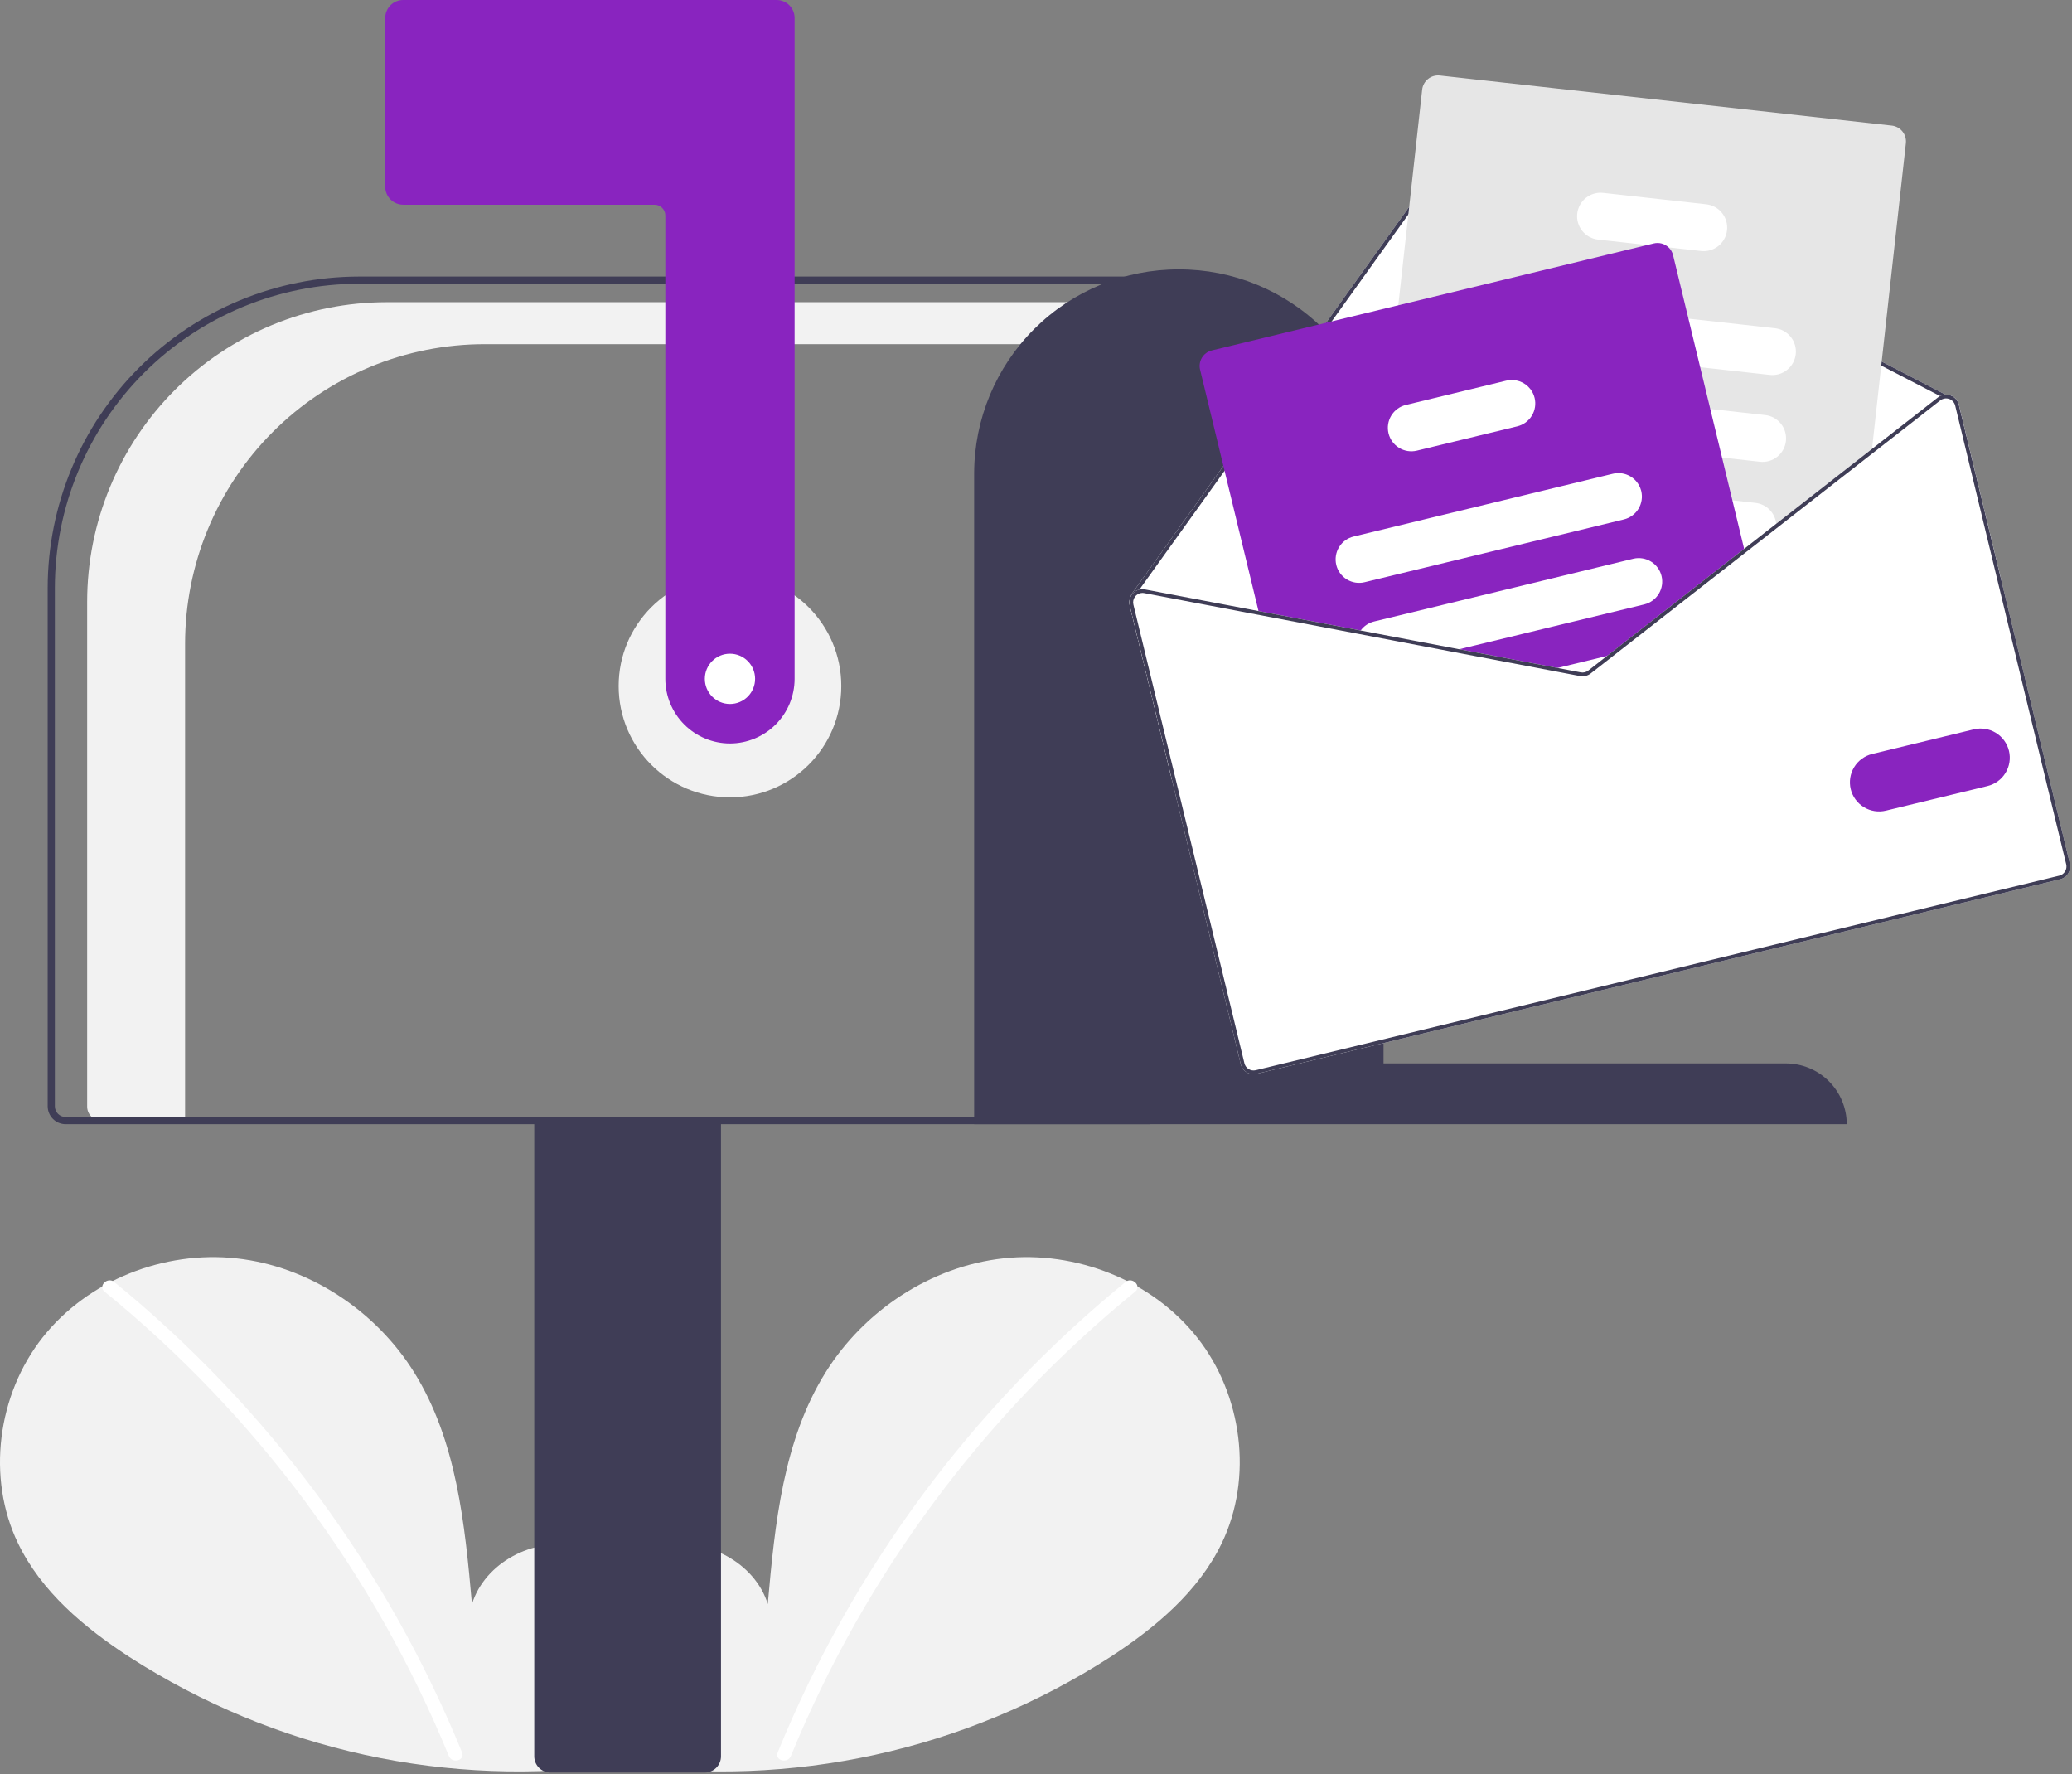 <svg width="577" height="494" viewBox="0 0 577 494" fill="none" xmlns="http://www.w3.org/2000/svg">
<rect x="0" y="0" width="577" height="494" fill="#808080" stroke="none"/>
<g clip-path="url(#clip0_2_441)">
<path d="M169.422 488.35C178.677 480.53 184.298 468.177 182.822 456.15C181.346 444.123 172.217 433.068 160.373 430.514C148.529 427.96 135.028 435.03 131.43 446.599C129.45 424.293 127.169 401.052 115.31 382.057C104.572 364.857 85.973 352.55 65.816 350.348C45.659 348.146 24.436 356.462 11.865 372.372C-0.706 388.282 -3.784 411.411 5.02 429.672C11.506 443.128 23.456 453.142 35.976 461.288C76.433 487.392 124.956 498.007 172.617 491.181" fill="#F2F2F2"/>
<path d="M31.8 356.924C74.536 391.792 107.84 436.826 128.662 487.9C129.586 490.164 125.909 491.15 124.996 488.911C104.335 438.479 71.371 394.026 29.112 359.611C27.213 358.067 29.917 355.391 31.8 356.924Z" fill="white"/>
<path d="M175.815 488.35C166.56 480.53 160.939 468.177 162.415 456.15C163.891 444.123 173.02 433.068 184.864 430.514C196.708 427.96 210.209 435.03 213.807 446.599C215.787 424.293 218.068 401.052 229.927 382.057C240.665 364.857 259.264 352.55 279.421 350.348C299.578 348.146 320.801 356.462 333.372 372.372C345.943 388.282 349.021 411.411 340.217 429.672C333.731 443.128 321.781 453.142 309.261 461.288C268.804 487.392 220.281 498.007 172.62 491.181" fill="#F2F2F2"/>
<path d="M313.437 356.924C270.701 391.792 237.397 436.826 216.575 487.9C215.651 490.164 219.327 491.15 220.241 488.911C240.891 438.473 273.858 394.018 316.126 359.611C318.026 358.066 315.32 355.39 313.438 356.923L313.437 356.924Z" fill="white"/>
<path d="M203.277 222C220.398 222 234.277 208.121 234.277 191C234.277 173.879 220.398 160 203.277 160C186.156 160 172.277 173.879 172.277 191C172.277 208.121 186.156 222 203.277 222Z" fill="#F2F2F2"/>
<path d="M107.696 84.138H321.277V95.823H134.961C124.006 95.823 113.159 97.981 103.038 102.173C92.917 106.365 83.721 112.509 75.975 120.256C68.228 128.002 62.084 137.198 57.892 147.319C53.7 157.44 51.542 168.287 51.542 179.242V312H28.172C27.139 312 26.147 311.59 25.416 310.859C24.685 310.129 24.273 309.138 24.272 308.105V167.556C24.272 156.601 26.43 145.754 30.622 135.633C34.814 125.512 40.959 116.316 48.705 108.57C56.451 100.824 65.647 94.68 75.768 90.487C85.889 86.295 96.736 84.138 107.691 84.138H107.696Z" fill="#F2F2F2"/>
<path d="M148.777 489V311.5H200.777V489C200.776 490.193 200.301 491.337 199.458 492.181C198.614 493.024 197.47 493.499 196.277 493.5H153.277C152.084 493.499 150.94 493.024 150.097 492.181C149.253 491.337 148.778 490.193 148.777 489V489Z" fill="#3F3D56"/>
<path d="M13.277 308V163.666C13.303 140.689 22.442 118.66 38.689 102.413C54.936 86.165 76.965 77.026 99.942 77H320.277V313H18.277C16.951 312.998 15.681 312.471 14.743 311.534C13.806 310.596 13.279 309.326 13.277 308V308ZM318.277 79H99.942C77.495 79.025 55.975 87.954 40.103 103.826C24.23 119.699 15.302 141.219 15.277 163.666V308C15.277 308.796 15.593 309.559 16.156 310.121C16.718 310.684 17.482 311 18.277 311H318.277V79Z" fill="#3F3D56"/>
<path d="M203.277 207C198.505 206.995 193.93 205.097 190.555 201.722C187.181 198.348 185.282 193.772 185.277 189V60C185.277 59.204 184.961 58.441 184.398 57.879C183.836 57.316 183.073 57 182.277 57H112.277C110.952 56.998 109.681 56.471 108.743 55.534C107.806 54.596 107.279 53.326 107.277 52V5C107.279 3.674 107.806 2.404 108.743 1.466C109.681 0.529 110.952 0.002 112.277 0H216.277C217.603 0.002 218.874 0.529 219.811 1.466C220.748 2.404 221.275 3.674 221.277 5V189C221.272 193.772 219.374 198.348 215.999 201.722C212.625 205.097 208.049 206.995 203.277 207V207Z" fill="#8924BF"/>
<path d="M328.277 75C343.362 74.968 357.843 80.931 368.532 91.576C379.222 102.22 385.245 116.675 385.277 131.761V296.071H497.277C501.776 296.062 506.095 297.84 509.283 301.015C512.471 304.19 514.267 308.501 514.277 313H271.277V131.761C271.309 116.675 277.332 102.22 288.021 91.576C298.711 80.931 313.191 74.968 328.277 75V75Z" fill="#3F3D56"/>
<path d="M314.599 168.568L326.399 217.324L557.28 161.432L545.48 112.676C545.338 112.079 545.048 111.527 544.635 111.073C544.223 110.618 543.703 110.275 543.122 110.076C542.694 109.926 542.241 109.858 541.788 109.876L408.329 40.776C407.547 40.377 406.648 40.27 405.794 40.475C404.941 40.68 404.188 41.184 403.673 41.895L339.35 131.591L315.102 165.414C315.058 165.473 315.027 165.541 315.012 165.613C314.997 165.685 314.997 165.76 315.013 165.832C314.52 166.653 314.37 167.636 314.596 168.567L314.599 168.568Z" fill="white"/>
<path d="M315.016 165.832C315.038 165.96 315.11 166.073 315.216 166.148C315.278 166.191 315.349 166.221 315.424 166.236C315.498 166.25 315.575 166.25 315.649 166.234C315.77 166.202 315.876 166.129 315.949 166.027L316.032 165.912L317.295 164.146L340.224 132.182L404.524 42.509C404.89 42 405.427 41.64 406.037 41.493C406.646 41.346 407.288 41.423 407.846 41.709L540.271 110.276L541.459 110.893C541.507 110.913 541.556 110.931 541.606 110.945C541.695 110.929 541.786 110.92 541.877 110.919C542.001 110.877 542.105 110.79 542.167 110.674C542.199 110.613 542.219 110.546 542.226 110.478C542.232 110.409 542.225 110.34 542.205 110.274C542.184 110.208 542.151 110.147 542.107 110.094C542.063 110.041 542.009 109.997 541.948 109.965L541.784 109.878L408.325 40.778C407.543 40.379 406.644 40.272 405.79 40.477C404.936 40.682 404.184 41.186 403.669 41.897L339.35 131.591L315.102 165.414C315.058 165.473 315.028 165.542 315.013 165.614C314.999 165.686 314.999 165.76 315.016 165.832V165.832Z" fill="#3F3D56"/>
<path d="M384.357 170.804L389.496 171.374L427.639 175.599L452.925 178.399L454.419 178.565L485.971 153.92L487.18 152.976L494.632 147.156L521.15 126.45L521.309 124.996L530.739 39.882C530.867 38.71 530.526 37.535 529.789 36.614C529.053 35.694 527.982 35.103 526.81 34.971L400.95 21.028C399.778 20.9 398.603 21.241 397.682 21.978C396.762 22.714 396.17 23.785 396.038 24.957L389.388 84.995L385.699 118.281L382.399 148.059L380.869 161.888L380.423 165.894C380.296 167.066 380.638 168.241 381.376 169.162C382.113 170.082 383.185 170.672 384.357 170.804V170.804Z" fill="#E6E6E6"/>
<path d="M418.942 96.198L473.459 102.236L492.793 104.377C493.651 104.48 494.52 104.411 495.351 104.176C496.182 103.941 496.958 103.543 497.634 103.006C498.311 102.47 498.874 101.804 499.292 101.048C499.71 100.293 499.975 99.462 500.07 98.603C500.165 97.745 500.089 96.876 499.846 96.047C499.604 95.219 499.2 94.446 498.657 93.774C498.114 93.102 497.444 92.544 496.685 92.133C495.926 91.722 495.092 91.465 494.233 91.377L470.186 88.714L420.386 83.192C418.665 83.007 416.94 83.512 415.591 84.596C414.241 85.68 413.376 87.255 413.185 88.976C412.993 90.696 413.492 92.422 414.571 93.776C415.651 95.13 417.222 96.001 418.942 96.198Z" fill="white"/>
<path d="M415.838 120.314C415.979 120.339 416.119 120.364 416.263 120.378L479.548 127.389L490.114 128.562C490.968 128.656 491.832 128.582 492.657 128.342C493.482 128.103 494.252 127.703 494.923 127.166C495.593 126.629 496.152 125.965 496.566 125.213C496.98 124.46 497.241 123.633 497.336 122.779C497.43 121.925 497.356 121.061 497.116 120.236C496.877 119.411 496.477 118.641 495.94 117.97C495.403 117.3 494.739 116.741 493.987 116.327C493.234 115.913 492.407 115.651 491.553 115.557L476.275 113.867L426.145 108.312L417.709 107.377C416.021 107.187 414.326 107.662 412.982 108.7C411.637 109.738 410.75 111.259 410.507 112.94C410.264 114.621 410.685 116.33 411.68 117.706C412.675 119.083 414.167 120.018 415.839 120.314H415.838Z" fill="white"/>
<path d="M408.676 141.698C409.195 142.559 409.905 143.289 410.751 143.831C411.597 144.373 412.557 144.712 413.556 144.823L439.495 147.696L485.695 152.814H485.705L487.182 152.979L494.634 147.159C494.68 146.717 494.68 146.271 494.634 145.829C494.477 144.344 493.818 142.958 492.765 141.899C491.713 140.84 490.331 140.172 488.847 140.005L482.43 139.292L456.973 136.475L438.65 134.44L414.99 131.818C413.778 131.684 412.552 131.891 411.451 132.417C410.35 132.943 409.419 133.767 408.761 134.794C408.104 135.822 407.747 137.013 407.731 138.233C407.715 139.453 408.041 140.653 408.671 141.697L408.676 141.698Z" fill="white"/>
<path d="M445.109 66.72L458.673 68.22L464.664 68.885L473.714 69.885C475.439 70.076 477.168 69.574 478.523 68.489C479.877 67.405 480.745 65.827 480.936 64.102C481.127 62.377 480.625 60.648 479.54 59.293C478.456 57.939 476.878 57.071 475.153 56.88L446.553 53.715C445.692 53.604 444.817 53.666 443.98 53.897C443.143 54.128 442.36 54.523 441.677 55.06C440.994 55.596 440.425 56.264 440.003 57.023C439.581 57.781 439.314 58.617 439.218 59.48C439.122 60.343 439.199 61.217 439.444 62.05C439.689 62.883 440.098 63.659 440.646 64.332C441.195 65.006 441.872 65.563 442.638 65.972C443.404 66.382 444.243 66.634 445.108 66.715L445.109 66.72Z" fill="white"/>
<path d="M334.194 102.932L350.731 171.25L378.331 176.498L403.863 181.359L431.257 186.571L440.01 188.237C440.522 188.334 441.05 188.32 441.557 188.198C442.064 188.075 442.539 187.846 442.95 187.525L449.972 182.041L454.418 178.569L485.97 153.924L465.909 71.05C465.711 70.225 465.279 69.476 464.665 68.891C464.126 68.374 463.466 68 462.745 67.805C462.024 67.61 461.266 67.599 460.54 67.774L337.47 97.563C336.324 97.841 335.335 98.563 334.721 99.57C334.107 100.576 333.917 101.786 334.194 102.932V102.932Z" fill="#8924BF"/>
<path d="M372.114 157.278C372.523 158.964 373.585 160.419 375.067 161.322C376.548 162.226 378.328 162.504 380.014 162.096L452.228 144.614C453.914 144.204 455.367 143.141 456.271 141.66C457.174 140.179 457.453 138.4 457.046 136.714C457.028 136.63 457.004 136.548 456.976 136.467C456.515 134.842 455.442 133.458 453.984 132.606C452.525 131.754 450.793 131.5 449.151 131.896L376.937 149.378C375.251 149.787 373.796 150.849 372.893 152.331C371.989 153.812 371.711 155.592 372.119 157.278H372.114Z" fill="white"/>
<path d="M378.332 176.494L403.864 181.355L457.95 168.262C459.62 167.839 461.056 166.774 461.946 165.299C462.835 163.823 463.107 162.057 462.702 160.382C462.296 158.708 461.247 157.261 459.781 156.355C458.315 155.45 456.551 155.16 454.872 155.548L382.657 173.03C381.148 173.392 379.819 174.283 378.91 175.541C378.691 175.842 378.498 176.161 378.333 176.494H378.332Z" fill="white"/>
<path d="M431.258 186.567L440.011 188.233C440.524 188.33 441.051 188.316 441.558 188.194C442.065 188.071 442.54 187.842 442.951 187.521L449.973 182.037L431.258 186.567Z" fill="white"/>
<path d="M386.665 120.65C387.074 122.336 388.136 123.791 389.618 124.694C391.099 125.598 392.879 125.876 394.565 125.468L422.535 118.697C424.22 118.287 425.674 117.224 426.578 115.743C427.481 114.262 427.76 112.483 427.353 110.797C427.137 109.892 426.727 109.044 426.153 108.311C425.379 107.321 424.337 106.575 423.15 106.161C421.964 105.748 420.683 105.684 419.462 105.979L391.483 112.75C390.648 112.952 389.861 113.317 389.166 113.823C388.472 114.33 387.885 114.968 387.437 115.702C386.99 116.435 386.691 117.25 386.559 118.099C386.426 118.948 386.462 119.815 386.665 120.65Z" fill="white"/>
<path d="M403.862 181.35L431.262 186.564L440.012 188.23C440.524 188.326 441.051 188.312 441.557 188.189C442.064 188.067 442.538 187.838 442.95 187.519L449.977 182.033L447.511 182.633L442.305 186.694C442.011 186.922 441.672 187.086 441.31 187.173C440.948 187.261 440.571 187.271 440.205 187.202L433.726 185.97L406.326 180.756L403.862 181.35ZM485.7 152.811L485.967 153.911L487.182 152.966L485.7 152.811ZM403.862 181.35L431.262 186.564L440.012 188.23C440.524 188.326 441.051 188.312 441.557 188.189C442.064 188.067 442.538 187.838 442.95 187.519L449.977 182.033L447.511 182.633L442.305 186.694C442.011 186.922 441.672 187.086 441.31 187.173C440.948 187.261 440.571 187.271 440.205 187.202L433.726 185.97L406.326 180.756L403.862 181.35ZM403.862 181.35L431.262 186.564L440.012 188.23C440.524 188.326 441.051 188.312 441.557 188.189C442.064 188.067 442.538 187.838 442.95 187.519L449.977 182.033L447.511 182.633L442.305 186.694C442.011 186.922 441.672 187.086 441.31 187.173C440.948 187.261 440.571 187.271 440.205 187.202L433.726 185.97L406.326 180.756L403.862 181.35ZM314.599 168.563L345.515 296.273C345.744 297.217 346.339 298.031 347.168 298.538C347.997 299.044 348.993 299.2 349.937 298.973L573.698 244.805C574.642 244.576 575.457 243.982 575.963 243.153C576.469 242.324 576.626 241.327 576.398 240.383L545.48 112.676C545.338 112.079 545.048 111.527 544.635 111.073C544.223 110.618 543.703 110.275 543.122 110.076C542.694 109.926 542.241 109.858 541.788 109.876C541.259 109.892 540.742 110.029 540.274 110.276C540.058 110.378 539.855 110.505 539.667 110.653L521.303 124.993L494.633 145.826L485.698 152.805V152.813H485.69L452.924 178.391L447.507 182.63L442.301 186.691C442.007 186.919 441.667 187.082 441.305 187.17C440.944 187.258 440.567 187.267 440.201 187.199L433.722 185.967L406.322 180.753L378.9 175.537L318.839 164.107C318.327 164.005 317.799 164.017 317.292 164.14C316.609 164.307 315.989 164.667 315.504 165.176C315.319 165.376 315.153 165.594 315.011 165.827C314.518 166.651 314.37 167.636 314.599 168.568V168.563ZM403.862 181.35L431.262 186.564L440.012 188.23C440.524 188.326 441.051 188.312 441.557 188.189C442.064 188.067 442.538 187.838 442.95 187.519L449.977 182.033L447.511 182.633L442.305 186.694C442.011 186.922 441.672 187.086 441.31 187.173C440.948 187.261 440.571 187.271 440.205 187.202L433.726 185.97L406.326 180.756L403.862 181.35ZM403.862 181.35L431.262 186.564L440.012 188.23C440.524 188.326 441.051 188.312 441.557 188.189C442.064 188.067 442.538 187.838 442.95 187.519L449.977 182.033L447.511 182.633L442.305 186.694C442.011 186.922 441.672 187.086 441.31 187.173C440.948 187.261 440.571 187.271 440.205 187.202L433.726 185.97L406.326 180.756L403.862 181.35ZM403.862 181.35L431.262 186.564L440.012 188.23C440.524 188.326 441.051 188.312 441.557 188.189C442.064 188.067 442.538 187.838 442.95 187.519L449.977 182.033L447.511 182.633L442.305 186.694C442.011 186.922 441.672 187.086 441.31 187.173C440.948 187.261 440.571 187.271 440.205 187.202L433.726 185.97L406.326 180.756L403.862 181.35Z" fill="white"/>
<path d="M403.862 181.35L431.262 186.564L440.012 188.23C440.524 188.326 441.051 188.312 441.557 188.189C442.064 188.067 442.538 187.838 442.95 187.519L449.977 182.033L447.511 182.633L442.305 186.694C442.011 186.922 441.672 187.086 441.31 187.173C440.948 187.261 440.571 187.271 440.205 187.202L433.726 185.97L406.326 180.756L403.862 181.35ZM485.7 152.811L485.967 153.911L487.182 152.966L485.7 152.811ZM403.862 181.35L431.262 186.564L440.012 188.23C440.524 188.326 441.051 188.312 441.557 188.189C442.064 188.067 442.538 187.838 442.95 187.519L449.977 182.033L447.511 182.633L442.305 186.694C442.011 186.922 441.672 187.086 441.31 187.173C440.948 187.261 440.571 187.271 440.205 187.202L433.726 185.97L406.326 180.756L403.862 181.35ZM403.862 181.35L431.262 186.564L440.012 188.23C440.524 188.326 441.051 188.312 441.557 188.189C442.064 188.067 442.538 187.838 442.95 187.519L449.977 182.033L447.511 182.633L442.305 186.694C442.011 186.922 441.672 187.086 441.31 187.173C440.948 187.261 440.571 187.271 440.205 187.202L433.726 185.97L406.326 180.756L403.862 181.35ZM316.035 165.907L316.171 166.007C316.194 165.97 316.233 165.936 316.263 165.897C316.566 165.582 316.943 165.346 317.359 165.212C317.775 165.078 318.218 165.05 318.648 165.129L378.334 176.483L403.862 181.348L431.262 186.562L440.012 188.228C440.524 188.324 441.051 188.31 441.557 188.187C442.064 188.065 442.538 187.836 442.95 187.517L449.977 182.031L447.511 182.631L442.305 186.692C442.011 186.92 441.672 187.083 441.31 187.171C440.948 187.259 440.571 187.268 440.205 187.2L433.726 185.968L406.326 180.754L378.904 175.538L318.843 164.108C318.331 164.006 317.803 164.018 317.296 164.141L316.035 165.907ZM314.599 168.564L345.515 296.274C345.744 297.218 346.339 298.032 347.168 298.539C347.997 299.045 348.993 299.201 349.937 298.974L573.698 244.806C574.642 244.577 575.457 243.983 575.963 243.154C576.469 242.325 576.626 241.328 576.398 240.384L545.48 112.676C545.338 112.079 545.048 111.527 544.635 111.073C544.223 110.618 543.703 110.275 543.122 110.076C542.694 109.926 542.241 109.858 541.788 109.876C541.26 109.892 540.742 110.029 540.274 110.276C540.058 110.378 539.855 110.505 539.667 110.653L521.303 124.993L494.633 145.826L485.698 152.805V152.813H485.69L452.924 178.391L447.507 182.63L442.301 186.691C442.007 186.919 441.668 187.082 441.306 187.17C440.944 187.258 440.567 187.267 440.201 187.199L433.722 185.967L406.322 180.753L378.9 175.537L318.839 164.107C318.327 164.005 317.799 164.017 317.292 164.14C316.609 164.307 315.989 164.667 315.504 165.176C315.319 165.376 315.153 165.594 315.011 165.827C314.518 166.648 314.368 167.631 314.594 168.562L314.599 168.564ZM315.619 168.317C315.528 167.941 315.522 167.548 315.602 167.169C315.681 166.79 315.845 166.434 316.08 166.126C316.102 166.081 316.133 166.041 316.171 166.009C316.194 165.972 316.233 165.938 316.263 165.899C316.566 165.584 316.943 165.348 317.359 165.214C317.775 165.08 318.218 165.052 318.648 165.131L378.334 176.485L403.862 181.35L431.262 186.564L440.012 188.23C440.524 188.326 441.051 188.312 441.557 188.189C442.064 188.067 442.538 187.838 442.95 187.519L449.977 182.033L454.421 178.561L485.968 153.913L487.183 152.968L494.63 147.151L521.15 126.45L540.321 111.478C540.612 111.251 540.949 111.088 541.308 111.001C541.408 110.976 541.51 110.96 541.613 110.951C541.703 110.935 541.793 110.926 541.884 110.925C542.19 110.922 542.495 110.972 542.784 111.072C543.197 111.216 543.568 111.461 543.862 111.784C544.157 112.108 544.366 112.5 544.47 112.925L575.386 240.635C575.467 240.97 575.482 241.317 575.429 241.657C575.376 241.997 575.256 242.324 575.077 242.618C574.897 242.912 574.662 243.167 574.384 243.37C574.105 243.573 573.79 243.719 573.455 243.8L349.692 297.964C349.017 298.126 348.305 298.014 347.713 297.651C347.121 297.289 346.698 296.706 346.535 296.031L315.619 168.317ZM403.862 181.35L431.262 186.564L440.012 188.23C440.524 188.326 441.051 188.312 441.557 188.189C442.064 188.067 442.538 187.838 442.95 187.519L449.977 182.033L447.511 182.633L442.305 186.694C442.011 186.922 441.672 187.086 441.31 187.173C440.948 187.261 440.571 187.271 440.205 187.202L433.726 185.97L406.326 180.756L403.862 181.35ZM403.862 181.35L431.262 186.564L440.012 188.23C440.524 188.326 441.051 188.312 441.557 188.189C442.064 188.067 442.538 187.838 442.95 187.519L449.977 182.033L447.511 182.633L442.305 186.694C442.011 186.922 441.672 187.086 441.31 187.173C440.948 187.261 440.571 187.271 440.205 187.202L433.726 185.97L406.326 180.756L403.862 181.35ZM403.862 181.35L431.262 186.564L440.012 188.23C440.524 188.326 441.051 188.312 441.557 188.189C442.064 188.067 442.538 187.838 442.95 187.519L449.977 182.033L447.511 182.633L442.305 186.694C442.011 186.922 441.672 187.086 441.31 187.173C440.948 187.261 440.571 187.271 440.205 187.202L433.726 185.97L406.326 180.756L403.862 181.35Z" fill="#3F3D56"/>
<path d="M515.379 219.717C514.875 217.624 515.222 215.418 516.343 213.58C517.465 211.743 519.269 210.426 521.36 209.917L549.602 203.08C550.641 202.822 551.72 202.772 552.778 202.933C553.836 203.094 554.852 203.463 555.767 204.017C556.682 204.572 557.478 205.302 558.11 206.166C558.742 207.03 559.197 208.01 559.449 209.05C559.7 210.09 559.744 211.17 559.577 212.227C559.41 213.284 559.036 214.297 558.476 215.209C557.916 216.121 557.181 216.913 556.314 217.54C555.446 218.167 554.464 218.616 553.422 218.862L525.18 225.699C523.087 226.203 520.88 225.856 519.043 224.735C517.205 223.613 515.888 221.809 515.379 219.717V219.717Z" fill="#8924BF"/>
<path d="M203.277 196C207.143 196 210.277 192.866 210.277 189C210.277 185.134 207.143 182 203.277 182C199.411 182 196.277 185.134 196.277 189C196.277 192.866 199.411 196 203.277 196Z" fill="white"/>
</g>
<defs>
<clipPath id="clip0_2_441">
<rect width="576.499" height="493.5" fill="white"/>
</clipPath>
</defs>
</svg>
